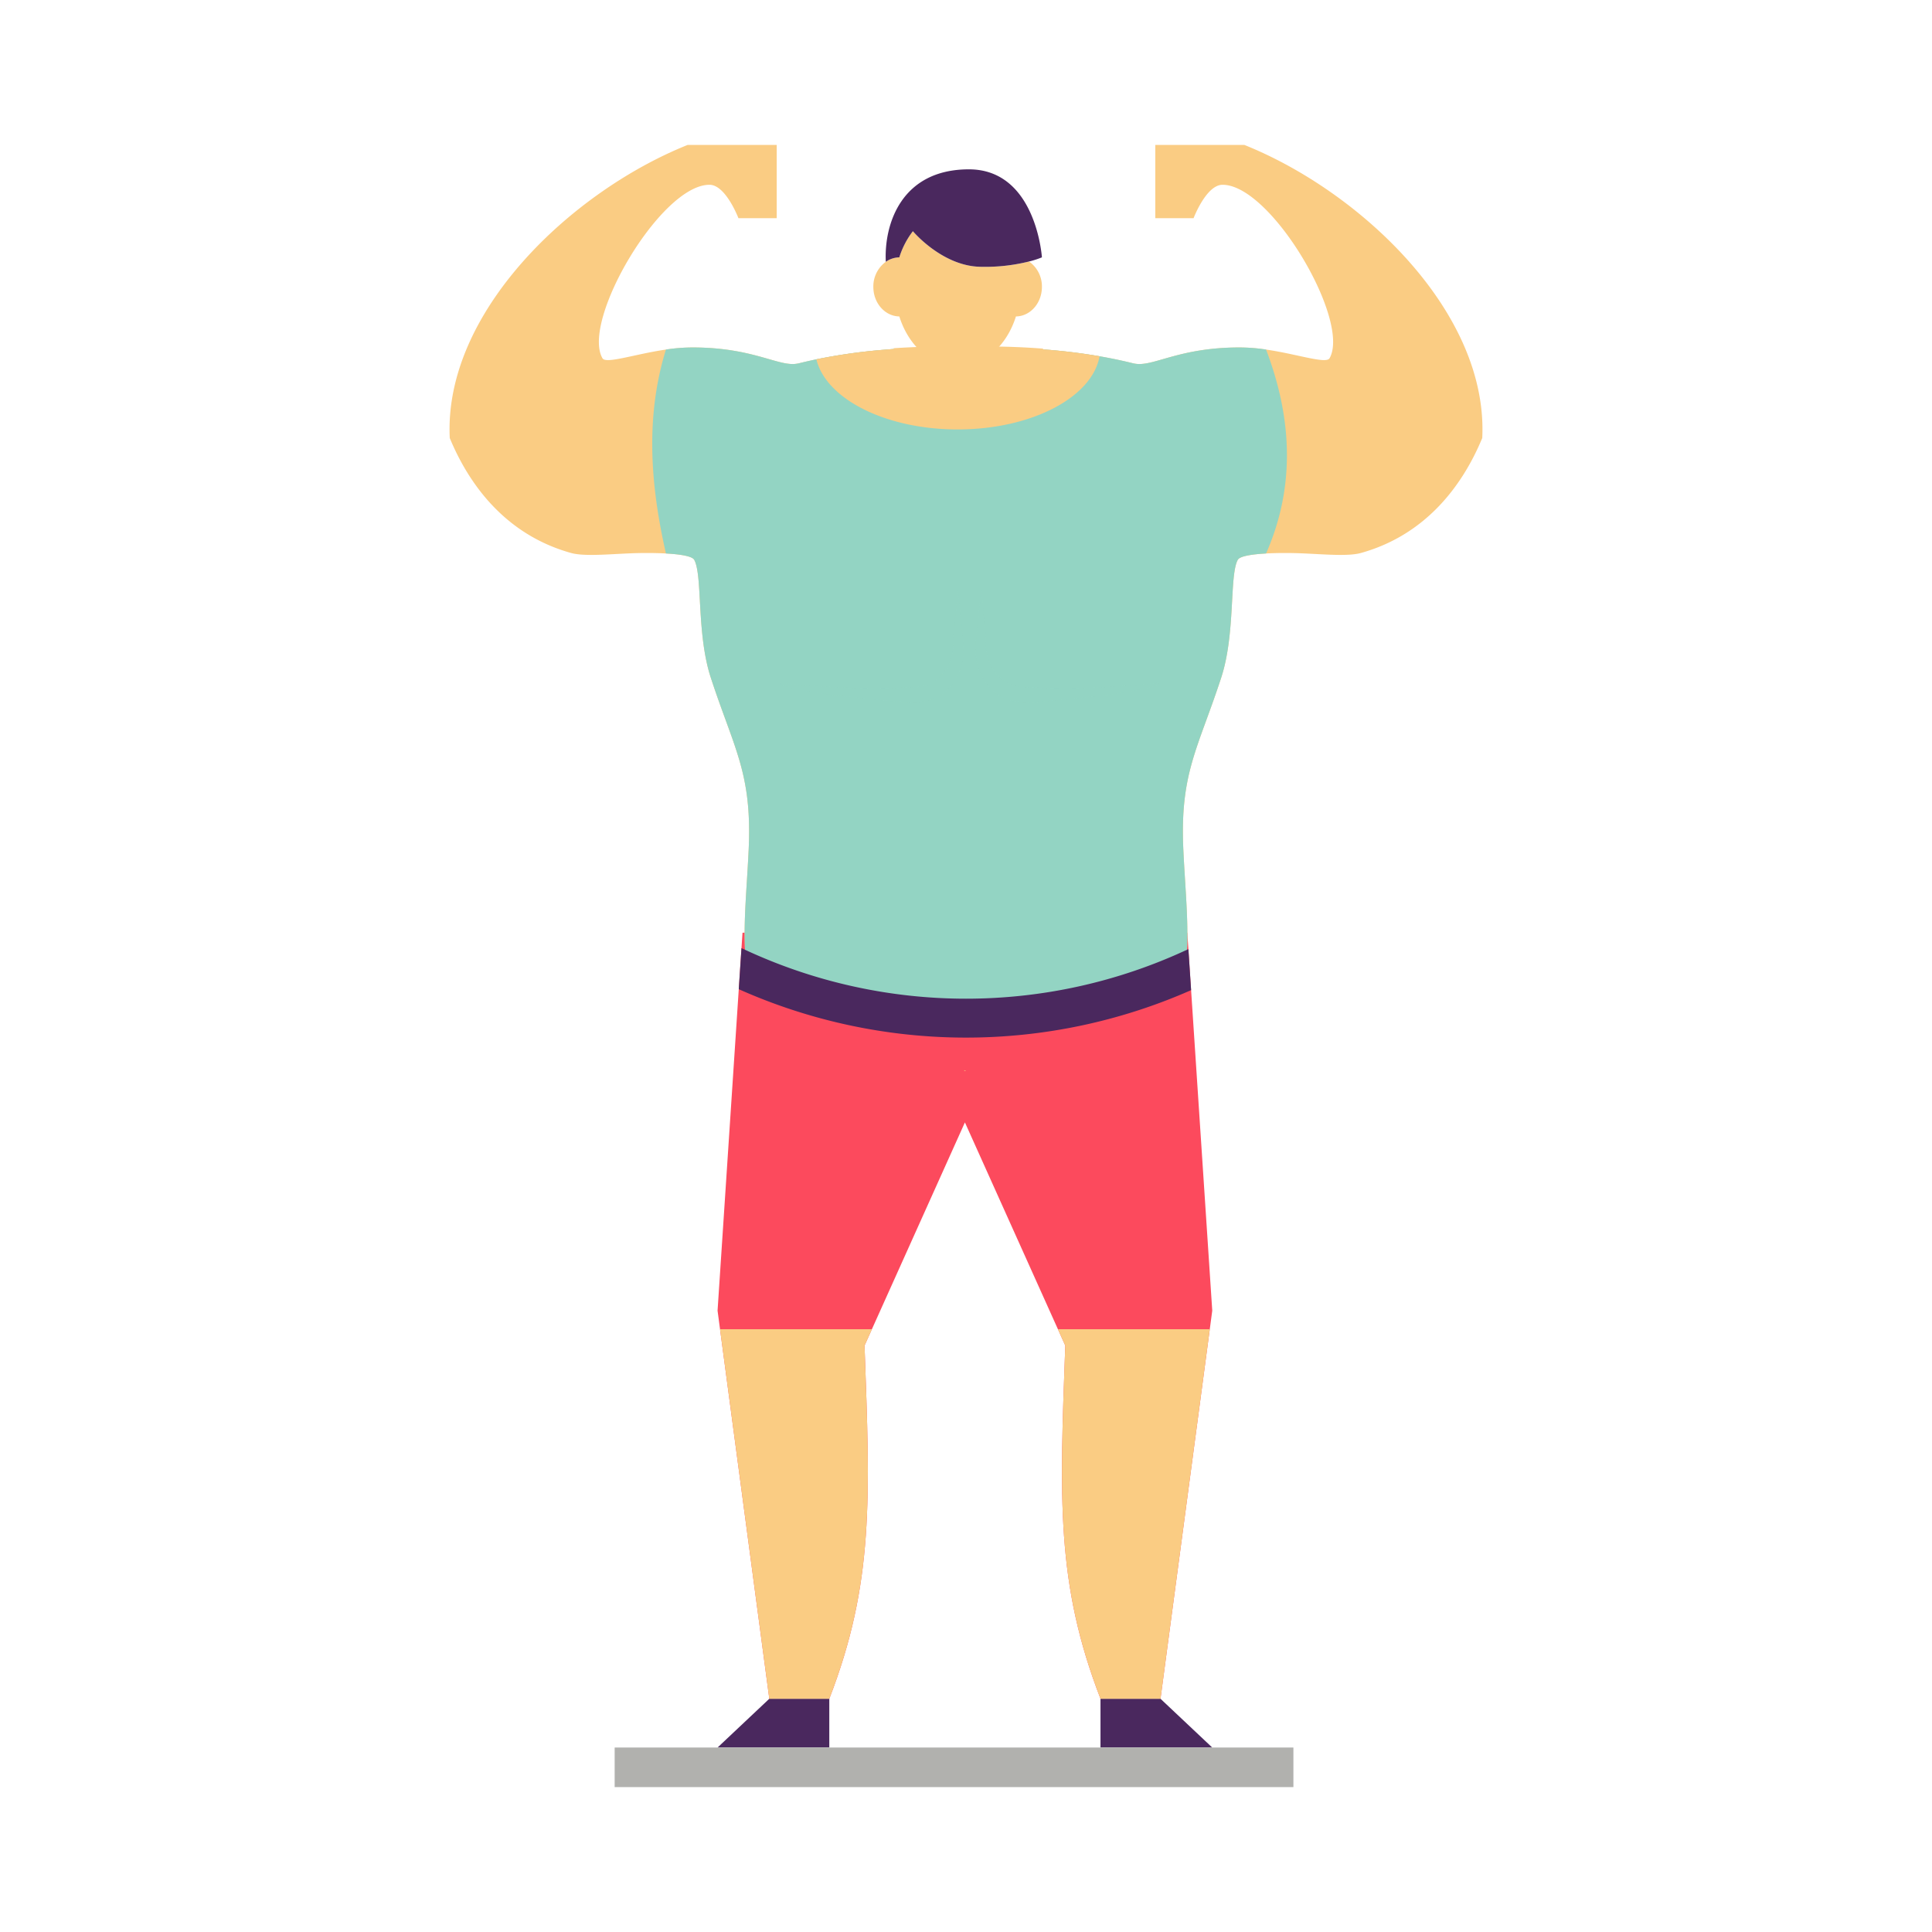 <svg xmlns="http://www.w3.org/2000/svg" viewBox="0 0 1000 1000"><defs><style>.cls-1{isolation:isolate;}.cls-2{fill:#fc4a5d;}.cls-3{fill:#4a285e;}.cls-4,.cls-6{fill:#facc83;}.cls-5{fill:#93d4c3;}.cls-6,.cls-8{mix-blend-mode:multiply;}.cls-7{fill:#b1b1ae;}.cls-8{opacity:0.8;}</style></defs><g class="cls-1"><g id="Layer_1" data-name="Layer 1"><path class="cls-2" d="M627.46,678.391l-1.279,9.607-25.498,191.276H569.621c-23.177-59.968-21.094-103.727-18.238-182.815l-3.808-8.461-48.14-107.042-48.14,107.042-3.808,8.461c2.856,79.088,4.939,122.847-18.238,182.815H398.187l-25.498-191.276-1.279-9.607L382.388,512.001l1.398-21.229.536-7.995,1.101-.031L499.435,478.314l115.113,4.463.03.403v.031l.536,8.058,1.398,21.229Z"/><polygon class="cls-3" points="627.455 904.515 569.616 904.515 569.616 879.288 600.677 879.288 627.455 904.515"/><polygon class="cls-3" points="371.404 904.515 429.243 904.515 429.243 879.288 398.181 879.288 371.404 904.515"/><path class="cls-4" d="M767.208,226.731c-10.979,26.497-30.705,50.577-62.837,59.502-6.546,1.829-19.131.651-30.318.186-4.909-.217-12.199-.31-18.744.062-7.26.403-13.597,1.363-14.638,3.285-4.433,8.182-1.071,38.119-8.598,61.083-12.08,36.879-21.392,49.368-19.577,88.85.803,17.51,2.41,33.687,2.023,48.036a91.258,91.258,0,0,1-2.797,21.415,259.643,259.643,0,0,1-223.442,0,91.248,91.248,0,0,1-2.797-21.415c-.387-14.349,1.22-30.526,2.023-48.036,1.815-39.482-7.498-51.972-19.577-88.85-7.527-22.964-4.165-52.902-8.599-61.083-1.041-1.921-7.379-2.882-14.638-3.285-6.546-.372-13.835-.279-18.744-.062-11.187.465-23.772,1.643-30.318-.186-32.133-8.925-51.859-33.005-62.837-59.502C229.579,161.464,295.987,98.987,355.968,75h46.057v37.933H382.209S375.664,95.64,367.214,95.64c-25.23,0-66.497,70.504-55.369,89.811,1.755,3.037,16.542-2.107,32.46-4.462.119-.031.268-.031.387-.062a92.855,92.855,0,0,1,13.775-1.085c31.954,0,44.897,10.382,54.507,8.306.089,0,.178-.031.238-.031a278.272,278.272,0,0,1,44.54-7.097c.744-.062,1.488-.124,2.202-.186A394.648,394.648,0,0,1,500,179.842a394.644,394.644,0,0,1,40.047.992c.714.062,1.458.124,2.202.186a278.275,278.275,0,0,1,44.54,7.097c.06,0,.149.031.238.031,9.61,2.076,22.552-8.306,54.507-8.306a92.855,92.855,0,0,1,13.775,1.085c.119.031.268.031.387.062,15.918,2.355,30.704,7.5,32.46,4.462,11.127-19.307-30.139-89.811-55.369-89.811-8.45,0-14.995,17.293-14.995,17.293H597.975V75h46.057C704.013,98.987,770.421,161.464,767.208,226.731Z"/><path class="cls-5" d="M655.31,286.48c-7.26.4-13.6,1.36-14.64,3.29-4.43,8.18-1.07,38.11-8.6,61.08C619.99,387.73,610.68,400.22,612.49,439.7c.81,17.51,2.41,33.69,2.03,48.04A91.08,91.08,0,0,1,611.72,509.15a259.618,259.618,0,0,1-223.44,0,91.083,91.083,0,0,1-2.8-21.41c-.38-14.35,1.22-30.53,2.03-48.04,1.81-39.48-7.5-51.97-19.58-88.85-7.53-22.97-4.17-52.9-8.6-61.08-1.04-1.93-7.38-2.89-14.64-3.29-8.15-35.74-10.66-71.1,0-105.55a93.063,93.063,0,0,1,13.78-1.09c31.95,0,44.89,10.38,54.5,8.31.09,0,.18-.03.24-.03q4.62-1.17,9.33-2.15a300.291,300.291,0,0,1,35.21-4.95c.75-.06,1.49-.12,2.2-.19a395.335,395.335,0,0,1,40.05-.99,395.336,395.336,0,0,1,40.05.99c.71.07,1.45.13,2.2.19,8.51.72,17.67,1.79,26.88,3.38,5.92,1.01,11.86,2.24,17.66,3.72.06,0,.15.03.24.03,9.61,2.07,22.55-8.31,54.5-8.31a93.063,93.063,0,0,1,13.78,1.09C669.59,218.36,669.83,253.59,655.31,286.48Z"/><path class="cls-6" d="M540.042,180.466a52.013,52.013,0,0,1-77.595-.217c21.154-1.425,36.982-.744,36.982-.744A378.625,378.625,0,0,1,540.042,180.466Z"/><path class="cls-5" d="M492.2,167.368c-1.309,0-2.737-.031-4.314-.031C489.462,167.306,490.92,167.337,492.2,167.368Z"/><path class="cls-5" d="M501.185,167.585s-3.273-.155-8.985-.217c4.582.031,7.23.124,7.23.124s5.326-.248,13.954-.155C505.677,167.368,501.185,167.585,501.185,167.585Z"/><path class="cls-4" d="M539.293,148.517c0,8.357-6.001,15.176-13.446,15.276-4.782,15.209-16.495,25.939-30.165,25.939s-25.416-10.73-30.197-25.939c-7.445-.134-13.446-6.919-13.446-15.276a15.769,15.769,0,0,1,6.45-13.003,12.557,12.557,0,0,1,6.996-2.306,43.226,43.226,0,0,1,7.028-13.538c.802.97,15.66,18.05,34.883,18.418a94.163,94.163,0,0,0,25.223-2.741A15.749,15.749,0,0,1,539.293,148.517Z"/><path class="cls-3" d="M539.293,133.208a46.589,46.589,0,0,1-6.675,2.139,94.163,94.163,0,0,1-25.223,2.741c-19.222-.368-34.08-17.448-34.883-18.418a43.226,43.226,0,0,0-7.028,13.538,12.557,12.557,0,0,0-6.996,2.306c-.963-19.655,8.151-47.866,43.002-47.866S539.293,133.208,539.293,133.208Z"/><rect class="cls-7" x="318.147" y="904.515" width="351.318" height="20.485"/><path class="cls-4" d="M500,554.272h-1.131s.208-.124.565-.341C499.792,554.148,500,554.272,500,554.272Z"/><path class="cls-3" d="M616.511,512.497a288.552,288.552,0,0,1-234.123-.496l1.398-21.229q.937.419,1.874.837a270.904,270.904,0,0,0,228.678,0c.238-.093.506-.217.774-.341Z"/><g class="cls-8"><path class="cls-5" d="M599.738,353.439c-.108,4.779-72.242,11.562-72.452,9.763-14.14-.781-24.025-15.309-22.142-31.479q1.398-13.191,2.796-26.383,1.021,11.833,2.3,23.667c-1.429,13.764,6.969,26.008,18.771,26.624A423.936,423.936,0,0,0,599.738,353.439Z"/></g><g class="cls-8"><path class="cls-5" d="M403.978,353.439c.11,4.779,72.242,11.562,72.452,9.763,14.139-.781,24.024-15.309,22.142-31.479q-1.398-13.191-2.796-26.383-1.021,11.833-2.3,23.667c1.426,13.764-6.969,26.008-18.771,26.624A423.934,423.934,0,0,1,403.978,353.439Z"/></g><path class="cls-4" d="M447.487,696.459c2.856,79.088,4.939,122.847-18.238,182.815H398.187l-25.498-191.276h78.606Z"/><path class="cls-4" d="M626.181,687.998l-25.498,191.276H569.621c-23.177-59.968-21.094-103.727-18.238-182.815l-3.808-8.461Z"/><path class="cls-4" d="M569.13,184.4c-3.78,21.28-35.23,37.88-73.46,37.88-37.29,0-68.13-15.79-73.13-36.31a300.291,300.291,0,0,1,35.21-4.95c.75-.06,1.49-.12,2.2-.19a395.335,395.335,0,0,1,40.05-.99,395.336,395.336,0,0,1,40.05.99c.71.07,1.45.13,2.2.19C550.76,181.74,559.92,182.81,569.13,184.4Z"/></g></g></svg>